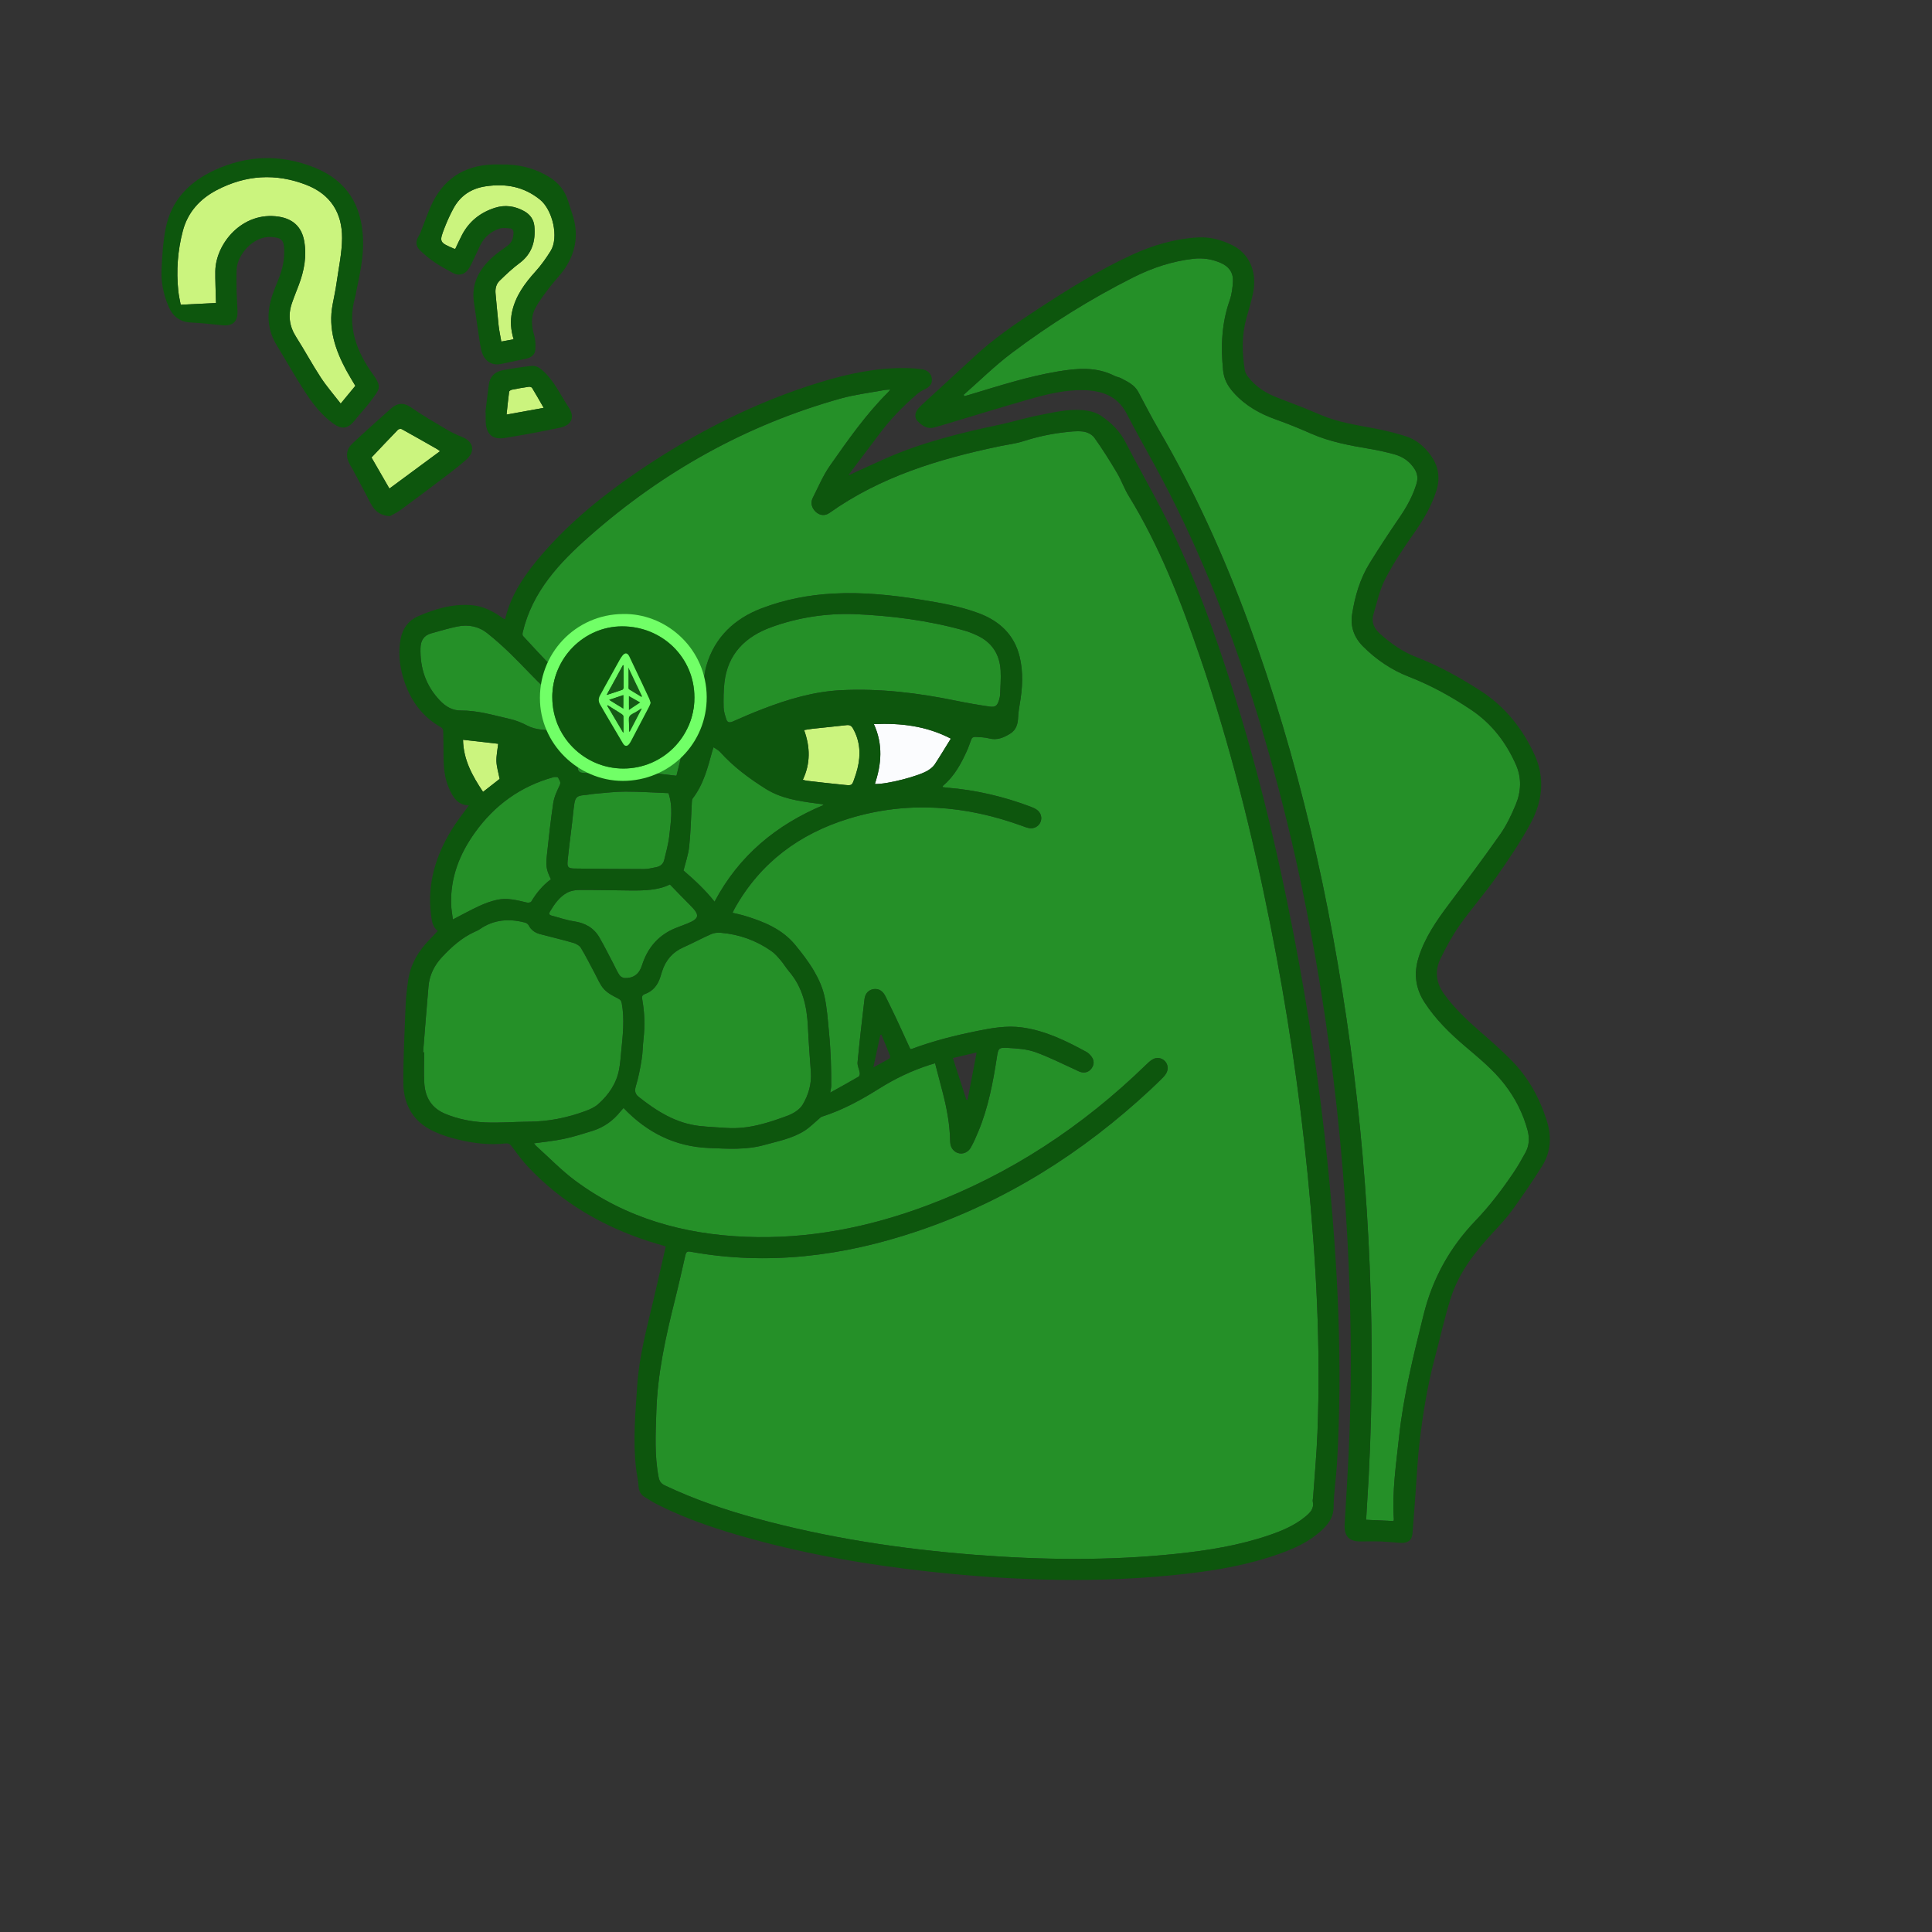 <svg xmlns="http://www.w3.org/2000/svg" id="katman_1" viewBox="0 0 1080 1080"><rect x="0" y="0" width="1080" height="1080" fill="#333333" stroke="none"/><defs><style>.cls-1{fill:#cbf47e}.cls-1,.cls-2,.cls-3,.cls-4,.cls-5,.cls-6{stroke-width:0}.cls-2{fill:#155b15}.cls-3{fill:#71ff67}.cls-4{fill:#fbfcfe}.cls-5{fill:#0d560d}.cls-6{fill:#259028}</style></defs><path d="m297.45,216.86c2.2,3.6,4.27,7.29,6.48,11.13-6.82,1.23-13.5,2.45-20.76,3.76.47-4.35.87-8.59,1.44-12.8.06-.46,1.03-1.01,1.66-1.13,3.09-.63,6.21-1.17,9.33-1.61.59-.09,1.58.2,1.85.65Z" class="cls-1"/><path d="m301.79,111.54c7.16,5.73,10.74,21.19,6.02,28.76-2.49,3.99-5.24,7.9-8.39,11.38-6.05,6.71-11.29,13.76-13.21,22.83-1.06,5.02-.66,9.92.9,15.14-2.44.46-4.53.85-6.87,1.29-.54-3.16-1.19-6.08-1.52-9.04-.65-5.87-1.09-11.77-1.69-17.65-.29-2.83.29-5.45,2.3-7.38,3.52-3.39,7.06-6.81,10.98-9.7,7.13-5.25,9.14-12.38,8.41-20.67-.34-3.85-2.47-6.69-5.81-8.52-5.13-2.82-10.57-3.61-16.18-1.83-8.12,2.58-14.43,7.5-18.43,15.12-1.35,2.57-2.54,5.23-3.77,7.8-.3,0-.48.05-.61,0-8.44-3.61-8.55-3.73-5.25-12.16,1.39-3.55,2.99-7.06,4.81-10.41,3.88-7.14,9.93-11.15,18.02-12.35,11.15-1.65,21.17.09,30.29,7.39Z" class="cls-1"/><path d="m244.31,251.03c.55.32,1.05.74,1.67,1.19-9.54,7.04-18.94,13.99-28.3,20.89-3.28-5.69-6.63-11.51-10.01-17.37,4.92-5.19,9.81-10.39,14.79-15.52.4-.42,1.57-.63,2.07-.35,6.62,3.65,13.2,7.41,19.78,11.16Z" class="cls-1"/><path d="m193.58,207.03c1.58,2.93,3.35,5.74,5.06,8.65-2.57,3.12-5.16,6.25-8.19,9.93-3.83-4.96-7.82-9.53-11.12-14.56-4.83-7.38-9.02-15.19-13.76-22.63-3.77-5.91-4.68-12.04-2.49-18.62,1.16-3.47,2.56-6.86,3.86-10.28,3.08-8.08,4.67-16.37,3.07-24.99-1.45-7.84-6.44-12.19-14.11-13.4-20.45-3.2-35.36,15.11-35.54,30.52-.05,5.08.19,10.16.3,15.24.02.82.07,1.63.1,2.49-6.69.33-12.99.64-19.75.98-.41-2.31-1.07-5.03-1.35-7.79-1.17-11.3-.35-22.48,2.54-33.47,2.77-10.51,9.58-17.91,18.92-22.81,16.21-8.5,33.04-9.62,50.22-2.9,13.51,5.29,19.96,15.69,19.88,29.7-.06,8.33-1.9,16.66-3.07,24.98-.58,4.12-1.47,8.2-2.24,12.29-2.51,13.29,1.5,25.21,7.67,36.67Z" class="cls-1"/><path d="m853.96,631.95c1.13,4.29.89,8.48-1.24,12.38-2.07,3.8-4.22,7.58-6.64,11.17-6.4,9.46-13.26,18.54-21.22,26.82-14.31,14.89-24,32.29-29.03,52.52-5.62,22.58-11.24,45.14-13.73,68.29-1.64,15.3-3.98,30.61-2.92,46.11.02.23-.08.47-.19,1.04-5.11-.24-10.07-.47-15.3-.71.12-2.24.22-4.3.36-6.35,3.04-45.21,3.49-90.45,1.61-135.71-1.71-41.26-5.27-82.35-10.85-123.26-11.03-80.83-28.82-160.03-57.09-236.69-13.72-37.21-30.01-73.24-50.06-107.52-4.03-6.88-7.62-14.02-11.4-21.04-2.09-3.88-5.9-5.58-9.5-7.52-1.16-.62-2.56-.77-3.74-1.37-10.19-5.19-20.85-4.26-31.57-2.47-16.99,2.82-33.32,8.18-49.76,13.09-.84.25-1.68.48-2.52.72-.16-.24-.33-.49-.49-.74,8.94-7.84,17.43-16.27,26.9-23.39,21.41-16.11,44.1-30.3,68.07-42.34,10.57-5.31,21.68-8.98,33.51-10.34,5.29-.6,10.28.21,15.13,2.28,4.55,1.94,7.15,5.34,6.93,10.26-.17,3.62-.64,7.38-1.83,10.77-4.49,12.73-5.01,25.69-3.68,38.98.52,5.18,2.59,8.87,5.97,12.63,6.53,7.26,14.55,11.73,23.58,14.94,6.58,2.34,13.07,4.99,19.47,7.82,10.64,4.7,21.93,6.74,33.28,8.65,4.59.77,9.16,1.81,13.64,3.06,4.72,1.31,8.54,4.04,11.2,8.29,1.62,2.6,1.84,5.28.97,8.15-2.03,6.68-5.33,12.69-9.26,18.46-5.82,8.53-11.53,17.14-16.94,25.93-5.36,8.7-8.19,18.39-9.76,28.43-1.1,7.01,1.1,13.04,6.05,18.02,7.38,7.41,15.95,13.21,25.68,16.99,12.43,4.84,24.01,11.24,35.01,18.65,11.34,7.64,19.4,18.18,24.87,30.64,3.22,7.32,2.85,14.95-.16,22.18-2.38,5.73-5.09,11.49-8.64,16.55-9.32,13.3-19.08,26.3-28.83,39.29-6.89,9.17-13.35,18.55-16.83,29.62-2.78,8.86-1.79,17.25,3.33,25.12,6.11,9.4,13.99,17.15,22.46,24.36,7.81,6.65,15.79,13.12,22.14,21.27,6.06,7.79,10.48,16.41,13.02,25.97Z" class="cls-6"/><path d="m559.36,374.94c.23,4.4-.12,8.82-.28,13.23-.04,1.07-.31,2.15-.62,3.18-.96,3.14-2.02,4.1-5.28,3.63-6.34-.91-12.66-2.02-18.93-3.31-21.13-4.35-42.42-6.91-64.03-5.85-15.24.75-29.67,5.04-43.79,10.48-5.67,2.18-11.28,4.55-16.82,7.04-1.97.88-3.09.43-3.65-1.38-.66-2.12-1.4-4.33-1.45-6.51-.1-4.57-.07-9.18.43-13.72,1.78-16.21,11.78-25.91,26.31-31.17,14.93-5.41,30.48-7.77,46.42-7.27,20.77.9,41.3,3.52,61.37,9.17,2.48.69,4.89,1.68,7.22,2.77,8.35,3.9,12.62,10.65,13.1,19.71Z" class="cls-6"/><path d="m459.67,449.56c.14.02.26.15.74.45-26.56,11.09-47.4,28.42-60.97,54.04-5.18-6.56-11.14-12.07-17.34-17.42,1.02-4.17,2.67-8.77,3.17-13.49.86-8.18,1-16.44,1.47-24.66.04-.72.06-1.6.46-2.11,6.07-7.89,8.45-17.28,11-26.61.13-.47.31-.93.68-2.04,1.42,1,2.73,1.61,3.62,2.6,7.43,8.26,16.24,14.81,25.59,20.67,8.51,5.33,18.17,6.78,27.87,8.07,1.24.17,2.48.32,3.71.5Z" class="cls-6"/><path d="m453.28,599.19c.5,6.66-1.33,12.9-4.62,18.37-1.68,2.78-5.27,4.97-8.47,6.15-10.95,4.06-22.09,7.65-34.08,6.82-4.99-.35-9.99-.54-14.96-1.09-13.28-1.47-24.07-8.29-34.22-16.36-1.9-1.51-2.29-3.35-1.48-5.97,1.48-4.82,2.42-9.84,3.23-14.83.63-3.85.62-7.8,1.06-11.69.83-7.35.58-14.65-.72-21.91-.28-1.56-.1-2.44,1.53-3.02,4.49-1.62,7.14-5,8.56-9.46.35-1.11.68-2.23,1.04-3.34,2.02-6.19,5.87-10.66,11.92-13.33,5.24-2.31,10.27-5.07,15.5-7.37,1.59-.7,3.59-.89,5.35-.74,10.35.87,19.84,4.31,28.33,10.26,2.01,1.41,3.66,3.39,5.27,5.28,1.62,1.89,2.88,4.1,4.5,5.99,7.7,8.95,10.08,19.65,10.62,31.06.4,8.4,1.01,16.79,1.64,25.18Z" class="cls-6"/><path d="m347.57,560.83c1.65,8.91.59,17.78-.27,26.65-.33,3.48-.58,6.99-1.23,10.41-1.5,7.85-5.83,14.15-11.68,19.34-1.93,1.71-4.49,2.88-6.95,3.79-10.31,3.82-20.96,5.98-32.01,6.02-8.16.04-16.34.78-24.46.38-7.47-.36-14.82-1.83-21.89-4.71-7.88-3.22-11.38-9.22-11.89-17.19-.36-5.73-.07-11.49-.07-17.24-.2-.02-.4-.03-.6-.05.99-12.28,1.93-24.57,3.01-36.85.56-6.37,3.29-11.83,7.66-16.47,5.28-5.62,10.95-10.73,18.07-13.98.98-.45,2-.87,2.89-1.48,7.83-5.44,16.36-6.09,25.31-3.73.77.2,1.69.79,2.03,1.46,1.36,2.65,3.5,4.22,6.27,4.96,6.19,1.64,12.43,3.1,18.58,4.88,1.63.47,3.56,1.49,4.39,2.85,2.84,4.67,5.24,9.62,7.86,14.44,1.58,2.91,2.82,6.16,4.99,8.56,2.02,2.24,4.95,3.78,7.72,5.17,1.38.7,2,1.31,2.27,2.79Z" class="cls-6"/><path d="m386.01,506.23c5.34,5.34,5,7.32-1.92,10.09-1.93.77-3.88,1.5-5.83,2.25-9.95,3.83-16.22,11.05-19.4,21.1-1.5,4.78-4.69,7.22-9.66,7.08-1-.03-2.3-.79-2.88-1.61-1.22-1.76-2.05-3.78-3.06-5.69-2.71-5.14-5.28-10.37-8.19-15.41-3.13-5.41-8.03-8.09-14.23-9.02-4.25-.63-8.37-2.11-12.55-3.2-1.37-.35-1.5-1.17-.87-2.24,2.5-4.19,5.29-8.23,9.65-10.58,2.02-1.08,4.61-1.51,6.94-1.52,9.58-.04,19.16.24,28.74.3,7.68.05,15.35-.16,21.74-3.36,4.02,4.13,7.72,8.02,11.52,11.81Z" class="cls-6"/><path d="m311.98,434.65c.47,1.35,1.86,2.37.91,4.32-1.54,3.17-3.1,6.52-3.62,9.95-1.48,9.79-2.52,19.65-3.59,29.5-.64,5.87-.15,8.08,2.29,13.09-4.62,3.44-8.13,7.7-11.03,12.54-.29.49-1.7.65-2.48.47-5.44-1.29-10.92-2.75-16.51-1.53-3.38.74-6.72,1.95-9.87,3.39-4.9,2.25-9.63,4.88-14.92,7.6-.35-2.89-.86-5.54-.96-8.21-.55-15.04,4.64-28.28,13.23-40.29,11.04-15.43,25.62-25.98,44.01-31.05.8-.22,2.42-.12,2.54.22Z" class="cls-6"/><path d="m373.68,443.37c2.7,7.89,1.34,15.88.47,23.79-.5,4.59-1.79,9.11-2.87,13.62-.56,2.33-2.31,3.61-4.63,4.03-2.21.41-4.44,1.01-6.66,1.01-12.99-.01-25.99-.12-38.98-.31-3.34-.05-4.05-.78-3.72-4.15.71-7.22,1.68-14.4,2.54-21.6.41-3.47.69-6.97,1.21-10.42.57-3.71,1.7-4.56,5.46-4.86,1.98-.15,3.95-.59,5.93-.76,5.71-.47,11.43-1.2,17.14-1.21,7.98-.01,15.97.55,24.11.86Z" class="cls-6"/><path d="m383.54,403.51c.76.52,1.44,2.07,1.24,2.93-2.08,9-4.34,17.95-6.56,26.92-.04.14-.21.24-.24.27-13.52-1.41-26.69-3.69-40.08-2.7-2.82.21-5.59.92-8.4,1.24-1.3.15-2.65-.06-3.98-.18-1.52-.13-2.4-.93-2.54-2.54-.85-9.55.44-18.61,6.05-26.7,1.71-2.48,4.08-3.91,6.84-5.15,12.95-5.82,25.77-3.25,38.48.53,3.31.98,6.24,3.39,9.19,5.38Z" class="cls-6"/><path d="m305.47,385.64c3.67,3.45,5.77,7.14,5.56,12.2-.14,3.46-.03,6.94-.03,10.69-5.75-.54-11.22-.25-16.33-2.94-2.98-1.58-6.23-2.89-9.51-3.64-9.07-2.05-18.03-4.83-27.49-4.76-4.75.03-8.48-2.15-11.79-5.63-7.81-8.22-11.08-17.97-10.83-29.15.1-4.27,1.81-7.22,6.02-8.38,4.89-1.35,9.76-2.84,14.72-3.84,5.98-1.2,11.74-.1,16.56,3.73,4.61,3.66,9.02,7.62,13.23,11.73,6.73,6.57,13.04,13.56,19.89,19.99Z" class="cls-6"/><path d="m731.01,656.73c4.75,47.91,7.34,95.92,5.46,144.07-.47,12.07-1.6,24.12-2.43,36.18-.05.83-.34,1.7-.18,2.48.85,3.97-1.59,6.24-4.21,8.4-5.95,4.9-12.94,7.85-20.14,10.31-16.9,5.79-34.42,8.59-52.1,10.44-37.44,3.93-74.9,3.46-112.37.54-41.39-3.22-82.29-9.42-122.38-20.37-17.48-4.77-34.56-10.62-50.97-18.39-2.15-1.02-3.07-2.34-3.51-4.58-2.39-12.24-1.67-24.55-1.28-36.89.67-21.24,5.26-41.78,10.38-62.26,2.09-8.32,3.96-16.69,5.87-25.06.36-1.56.91-2.23,2.69-1.91,43.25,7.88,85.36,2.53,126.62-11.33,49.47-16.62,92.61-43.81,130.67-79.29,2.32-2.16,4.6-4.36,6.84-6.6.75-.75,1.46-1.61,1.98-2.54,1.29-2.31.94-4.95-.74-6.73-1.76-1.85-4.55-2.36-6.89-.99-1.34.79-2.52,1.9-3.65,3-35.47,34.49-75.95,61.25-122.37,78.66-32.72,12.27-66.49,18.96-101.57,17.52-34.66-1.43-66.99-10.44-95.17-31.38-7.79-5.79-14.59-12.89-21.84-19.4-.42-.37-.73-.87-1.24-1.48,5.81-.83,11.37-1.35,16.78-2.5,5.37-1.14,10.63-2.81,15.87-4.44,6.38-1.98,11.63-5.7,15.79-10.95.46-.58.97-1.13,1.48-1.69.1-.11.29-.15.23-.12,13.06,13.66,28.67,21.54,47.66,22.31,10.34.41,20.74,1.15,30.84-1.65,7.75-2.16,15.84-3.64,22.75-8.09,2.9-1.87,5.36-4.42,8.03-6.65.49-.41.98-.96,1.56-1.14,11.46-3.63,21.91-9.33,32.01-15.69,8.88-5.58,18.24-10.03,28.21-13.25.93-.3,1.88-.55,3.03-.89,1.49,5.7,2.97,11.22,4.38,16.75,2.24,8.74,3.86,17.58,4.05,26.64.04,2.41.72,4.62,2.89,6.06,2.85,1.9,6.68,1.04,8.61-2.3,1.69-2.94,3.03-6.11,4.34-9.26,5.43-13.12,8.06-26.94,10.22-40.89.86-5.56.92-5.88,6.57-5.57,5.03.28,10.28.65,14.95,2.32,7.74,2.74,15.1,6.56,22.61,9.93.99.44,1.94,1.03,2.97,1.27,2.42.59,4.5-.15,5.94-2.18,1.43-2.05,1.46-4.29.03-6.32-.8-1.12-1.87-2.22-3.07-2.86-11.38-6.17-22.95-11.89-36.01-13.63-8.41-1.13-16.62.3-24.8,1.96-12.43,2.52-24.71,5.57-36.61,10.03-.22.08-.48.07-.87.13-.24-.49-.5-.99-.73-1.49-2.54-5.53-5.04-11.07-7.63-16.57-1.76-3.77-3.68-7.47-5.47-11.23-1.48-3.12-3.73-4.62-6.62-4.26-2.72.34-4.81,2.29-5.21,5.6-1.41,11.75-2.74,23.51-3.87,35.29-.18,1.92.92,3.94,1.24,5.95.1.67-.16,1.82-.63,2.1-5.1,2.97-10.27,5.8-15.92,8.96.26-1.7.57-2.8.57-3.9-.01-4.74,0-9.48-.2-14.21-.23-5.32-.54-10.65-1.07-15.96-.66-6.7-1.07-13.49-2.55-20.02-1.1-4.85-3.27-9.63-5.8-13.95-3.03-5.15-6.72-9.96-10.53-14.58-7.26-8.8-17.38-12.92-27.92-16.16-2.22-.69-4.52-1.14-7.08-1.77.45-.91.8-1.72,1.23-2.49,14.32-25.55,36.18-41.71,63.8-50.18,32.79-10.05,65.2-7.47,97.14,4.21,1.17.43,2.35.88,3.57,1.11,2.73.5,5.34-.91,6.37-3.31,1.05-2.44.31-5.25-1.97-6.89-1-.71-2.17-1.25-3.33-1.69-15.13-5.72-30.73-9.39-46.87-10.71-.83-.06-1.65-.19-2.55-.3.11-.35.12-.65.27-.78,6.51-5.47,10.35-12.75,13.71-20.33.89-2.01,1.45-4.17,2.38-6.15.23-.5,1.33-.87,2.01-.83,2.57.16,5.21.22,7.68.86,4.47,1.16,8.13-.44,11.74-2.66,3.37-2.08,4.27-5.29,4.45-8.98.12-2.47.46-4.94.88-7.38,1.57-8.95,2.12-17.94-.06-26.81-3.01-12.17-11.18-19.76-22.66-24.09-10.6-3.99-21.69-5.88-32.8-7.68-16.08-2.6-32.22-4.24-48.55-3.38-13.84.72-27.34,3.35-40.25,8.28-15.11,5.77-26.13,16.13-30.76,31.92-1.74,5.98-1.58,12.51-2.23,18.79-.14,1.39-.02,2.81-.02,4.93-10.08-9.11-21.92-11.87-34.45-12.37-12.48-.5-24.63,1.01-36.07,7.46-1.46-8.08-7.61-12.26-12.77-17.32-5.88-5.77-11.39-11.91-17-17.95-.36-.39-.36-1.32-.22-1.93,5.32-22.93,20.64-39.13,37.43-53.92,40.93-36.07,87.54-62.11,140.18-76.89,8.07-2.26,16.49-3.25,24.76-4.8.85-.16,1.74-.14,3.17-.24-.67.81-.94,1.19-1.26,1.51-12.42,12.36-22.4,26.67-32.4,40.91-3.95,5.61-6.66,12.1-9.77,18.27-1.37,2.73-.42,5.83,1.98,7.89,2.13,1.82,4.92,2.15,7.41.38,28.5-20.23,61.03-30.13,94.69-37.2,4.65-.97,9.43-1.52,13.92-2.96,7.2-2.31,14.5-3.93,21.97-4.83,3.69-.45,7.49-.93,11.14-.52,2.26.25,5.06,1.63,6.34,3.42,4.54,6.34,8.7,12.99,12.68,19.7,2.46,4.14,4.04,8.8,6.56,12.9,17.26,28.09,29.05,58.59,39.7,89.58,16.91,49.18,29.39,99.54,39.54,150.51,9.19,46.13,16.15,92.6,20.8,139.41Z" class="cls-6"/><path d="m531.52,412.89c-3.06,4.93-5.95,9.76-9.04,14.46-.84,1.27-2.19,2.3-3.48,3.16-4.87,3.27-23.62,8.1-29.94,7.72,3.71-11.07,4.63-22.13-.56-33.45,15.05-.66,29.27.99,43.02,8.11Z" class="cls-4"/><path d="m277.51,425.61c.12,3.09,1.08,6.14,1.79,9.81-2.7,2.11-6.07,4.74-9.28,7.25-5.93-8.92-10.97-17.86-11.19-29.13,6.78.77,13.27,1.51,19.67,2.24-.39,3.48-1.1,6.67-.99,9.83Z" class="cls-1"/><path d="m476.84,407.25c3.98,7.09,4.42,14.55,2.52,22.27-.47,1.93-1.1,3.83-1.76,5.72-1.31,3.79-1.35,3.92-5.24,3.55-7.13-.68-14.24-1.53-21.35-2.34-.63-.07-1.25-.31-2.22-.55,4.32-9.15,4.16-18.33.7-27.79,1.73-.27,3.18-.56,4.65-.72,6.37-.69,12.75-1.31,19.12-2.04,1.72-.19,2.71.35,3.58,1.9Z" class="cls-1"/><path d="m864.65,626.43c2.88,9.02,2.28,17.72-2.78,25.72-5.26,8.3-10.8,16.44-16.57,24.39-3.26,4.5-7.12,8.59-10.91,12.67-10.08,10.84-19.05,22.47-23.53,36.76-3.41,10.9-5.84,22.1-8.8,33.14-4.05,15.17-6.54,30.63-8.42,46.18-1.19,9.91-1.62,19.91-2.38,29.88-.56,7.37-1.06,14.75-1.68,22.12-.32,3.77-2.59,5.43-6.82,5.19-1.92-.11-3.83-.3-5.74-.45-1.91-.14-3.82-.27-5.29-.37-3.95,0-7.45-.07-10.94.01-6.57.16-9.48-2.91-9.12-9.49.96-17.06,2.1-34.12,2.72-51.19,1.31-36.34.74-72.67-1.21-108.98-2.56-47.57-7.64-94.86-15.34-141.87-8.78-53.53-20.83-106.29-37.23-158.01-14.52-45.77-32.21-90.23-55.34-132.41-5.22-9.53-10.56-19-15.55-28.65-5.12-9.9-14.1-12.74-24.05-12.97-10.48-.24-20.7,2.33-30.72,5.2-16.1,4.6-32.1,9.56-48.14,14.36-1.43.43-2.9.78-4.33,1.22-4.04,1.24-6.95-.86-9.53-3.45-1.8-1.8-1.66-4.67.2-6.85,1.39-1.64,3.04-3.08,4.63-4.55,8.83-8.12,17.72-16.19,26.5-24.36,10.91-10.16,23.11-18.57,35.55-26.69,17.03-11.13,34.27-21.93,52.79-30.47,11.65-5.38,23.83-9,36.75-9.78,6.95-.42,13.42,1.31,19.53,4.36,9.41,4.7,13.86,14.67,11.64,26.32-.94,4.89-2.48,9.67-3.81,14.49-2.67,9.68-2.46,19.45-.83,29.24.21,1.23.97,2.48,1.76,3.5,4.35,5.65,10.1,9.28,16.74,11.77,8.02,3.03,16.02,6.16,23.9,9.53,9.54,4.08,19.66,5.6,29.74,7.5,6.11,1.15,12.21,2.64,18.13,4.56,5.59,1.81,9.98,5.58,13.47,10.35,4.45,6.09,5.58,12.68,3.32,19.89-2.8,8.94-7.57,16.76-12.93,24.39-5.65,8.03-11.15,16.26-15.64,24.96-3.16,6.12-4.63,13.13-6.63,19.81-1.29,4.28.28,7.83,3.53,10.76,6.11,5.52,12.8,10.24,20.49,13.19,12.69,4.87,24.43,11.47,35.8,18.78,13.74,8.83,23.49,21.13,30.24,35.79,5.99,13.02,4.36,26.15-2.19,38.3-5.6,10.37-12.28,20.22-19.06,29.89-6.5,9.27-14.04,17.8-20.58,27.05-4.11,5.81-7.54,12.18-10.68,18.58-3.38,6.88-2.65,13.62,2,20.02,5.74,7.89,12.73,14.5,20.04,20.86,6.03,5.25,12.08,10.53,17.67,16.23,9.32,9.5,15.59,20.91,19.63,33.58Zm-11.93,17.9c2.13-3.9,2.37-8.09,1.24-12.38-2.54-9.56-6.96-18.18-13.02-25.97-6.35-8.15-14.33-14.62-22.14-21.27-8.47-7.21-16.35-14.96-22.46-24.36-5.12-7.87-6.11-16.26-3.33-25.12,3.48-11.07,9.94-20.45,16.83-29.62,9.75-12.99,19.51-25.99,28.83-39.29,3.55-5.06,6.26-10.82,8.64-16.55,3.01-7.23,3.38-14.86.16-22.18-5.47-12.46-13.53-23-24.87-30.64-11-7.41-22.58-13.81-35.01-18.65-9.73-3.78-18.3-9.58-25.68-16.99-4.95-4.98-7.15-11.01-6.05-18.02,1.57-10.04,4.4-19.73,9.76-28.43,5.41-8.79,11.12-17.4,16.94-25.93,3.93-5.77,7.23-11.78,9.26-18.46.87-2.87.65-5.55-.97-8.15-2.66-4.25-6.48-6.98-11.2-8.29-4.48-1.25-9.05-2.29-13.64-3.06-11.35-1.91-22.64-3.95-33.28-8.65-6.4-2.83-12.89-5.48-19.47-7.82-9.03-3.21-17.05-7.68-23.58-14.94-3.38-3.76-5.45-7.45-5.97-12.63-1.33-13.29-.81-26.25,3.68-38.98,1.19-3.39,1.66-7.15,1.83-10.77.22-4.92-2.38-8.32-6.93-10.26-4.85-2.07-9.84-2.88-15.13-2.28-11.83,1.36-22.94,5.03-33.51,10.34-23.97,12.04-46.66,26.23-68.07,42.34-9.47,7.12-17.96,15.55-26.9,23.39.16.25.33.5.49.74.84-.24,1.68-.47,2.52-.72,16.44-4.91,32.77-10.27,49.76-13.09,10.72-1.79,21.38-2.72,31.57,2.47,1.18.6,2.58.75,3.74,1.37,3.6,1.94,7.41,3.64,9.5,7.52,3.78,7.02,7.37,14.16,11.4,21.04,20.05,34.28,36.34,70.31,50.06,107.52,28.27,76.66,46.06,155.86,57.09,236.69,5.58,40.91,9.14,82,10.85,123.26,1.88,45.26,1.43,90.5-1.61,135.71-.14,2.05-.24,4.11-.36,6.35,5.23.24,10.19.47,15.3.71.11-.57.21-.81.19-1.04-1.06-15.5,1.28-30.81,2.92-46.11,2.49-23.15,8.11-45.71,13.73-68.29,5.03-20.23,14.72-37.63,29.03-52.52,7.96-8.28,14.82-17.36,21.22-26.82,2.42-3.59,4.57-7.37,6.64-11.17Z" class="cls-5"/><path d="m742.07,649.72c5.73,55.97,8.62,112.03,5.33,168.28-.48,8.15-1.81,16.27-1.9,24.41-.07,6.43-3.58,10.36-7.82,14.06-6.64,5.79-14.57,9.3-22.78,12.22-16.67,5.92-33.97,9.01-51.47,11.02-48.12,5.54-96.2,4.02-144.23-1.21-33.51-3.65-66.67-9.34-99.21-18.27-17.7-4.87-35.12-10.55-51.61-18.75-2.82-1.41-5.54-3.05-8.2-4.76-2.16-1.38-3.1-3.42-3.25-6.11-.18-3.31-1.01-6.57-1.39-9.88-1.78-15.42-.34-30.79.66-46.18,1.06-16.25,5.32-31.85,9.02-47.58,2.34-9.96,4.59-19.95,6.95-30.22-2.92-.87-5.88-1.71-8.81-2.64-26.19-8.38-49.34-21.75-68.26-41.93-3.23-3.45-6.07-7.3-8.85-11.13-1.02-1.4-1.91-2.04-3.63-1.85-8.89,1.01-17.7-.06-26.3-2.11-5.7-1.36-11.49-3.22-16.57-6.07-9.76-5.48-14.22-14.77-14.27-25.63-.07-14.57.7-29.14,1.27-43.71.17-4.49.74-8.97,1.37-13.42,1.29-9.2,5.78-16.76,12.24-23.26,1.46-1.46,2.84-3.01,4.37-4.65-2.92-2.06-3.32-5.42-3.75-8.71-2.3-17.52,2.57-33.35,11.66-48.08,2.83-4.58,6.22-8.81,9.46-13.34-6.35-.1-9-4.72-11.17-9.69-2.49-5.68-2.96-11.76-3-17.88-.03-4.66-.04-9.33-.17-13.99-.02-.67-.47-1.65-1.02-1.95-11.27-6.31-17.98-16.14-21.49-28.26-1.95-6.78-2.6-13.76-1.4-20.8,1.05-6.08,4.28-10.74,9.96-13.2,9.47-4.11,19.27-7.01,29.8-6.16,6.54.53,12.11,3.45,17.33,7.18.33.24.69.44,1,.63.21-.11.44-.16.47-.25,3.44-14.21,11.67-25.7,21.02-36.46,15.81-18.2,34.43-33.17,54.32-46.6,31.26-21.1,64.57-38.08,100.74-49.12,15.68-4.79,31.63-8.19,48.16-7.92,2.82.04,5.66.25,8.46.61,3.39.44,5.47,2.46,5.81,5.29.34,2.86-1.23,4.84-4.6,6.28-1.41.6-2.72,1.58-3.91,2.6-7.67,6.58-14.67,13.81-20.74,21.94-5.13,6.88-10.35,13.69-15.52,20.55-.57.75-1.07,1.57-1.85,2.72,7.14-3.26,13.75-6.35,20.42-9.31,20.55-9.09,42.21-14.43,64.09-19.05,7.25-1.53,14.35-3.77,21.61-5.18,8.06-1.55,16.09-3.59,24.47-2.95,3.93.31,7.61,1.13,10.84,3.35,5.6,3.86,10.29,8.46,13.49,14.71,6.45,12.57,13.48,24.84,20,37.38,14.76,28.4,25.99,58.27,35.97,88.61,16.12,48.99,28.32,98.99,38.08,149.59,8.11,42.01,14.45,84.28,18.8,126.83Zm-5.6,151.08c1.88-48.15-.71-96.16-5.46-144.07-4.65-46.81-11.61-93.28-20.8-139.41-10.15-50.97-22.63-101.33-39.54-150.51-10.65-30.99-22.44-61.49-39.7-89.58-2.52-4.1-4.1-8.76-6.56-12.9-3.98-6.71-8.14-13.36-12.68-19.7-1.28-1.79-4.08-3.17-6.34-3.42-3.65-.41-7.45.07-11.14.52-7.47.9-14.77,2.52-21.97,4.83-4.49,1.44-9.27,1.99-13.92,2.96-33.66,7.07-66.19,16.97-94.69,37.2-2.49,1.77-5.28,1.44-7.41-.38-2.4-2.06-3.35-5.16-1.98-7.89,3.11-6.17,5.82-12.66,9.77-18.27,10-14.24,19.98-28.55,32.4-40.91.32-.32.59-.7,1.26-1.51-1.43.1-2.32.08-3.17.24-8.27,1.55-16.69,2.54-24.76,4.8-52.64,14.78-99.25,40.82-140.18,76.89-16.79,14.79-32.11,30.99-37.43,53.92-.14.61-.14,1.54.22,1.93,5.61,6.04,11.12,12.18,17,17.95,5.16,5.06,11.31,9.24,12.77,17.32,11.44-6.45,23.59-7.96,36.07-7.46,12.53.5,24.37,3.26,34.45,12.37,0-2.12-.12-3.54.02-4.93.65-6.28.49-12.81,2.23-18.79,4.63-15.79,15.65-26.15,30.76-31.92,12.91-4.93,26.41-7.56,40.25-8.28,16.33-.86,32.47.78,48.55,3.38,11.11,1.8,22.2,3.69,32.8,7.68,11.48,4.33,19.65,11.92,22.66,24.09,2.18,8.87,1.63,17.86.06,26.81-.42,2.44-.76,4.91-.88,7.38-.18,3.69-1.08,6.9-4.45,8.98-3.61,2.22-7.27,3.82-11.74,2.66-2.47-.64-5.11-.7-7.68-.86-.68-.04-1.78.33-2.01.83-.93,1.98-1.49,4.14-2.38,6.15-3.36,7.58-7.2,14.86-13.71,20.33-.15.13-.16.43-.27.78.9.11,1.72.24,2.55.3,16.14,1.32,31.74,4.99,46.87,10.71,1.16.44,2.33.98,3.33,1.69,2.28,1.64,3.02,4.45,1.97,6.89-1.03,2.4-3.64,3.81-6.37,3.31-1.22-.23-2.4-.68-3.57-1.11-31.94-11.68-64.35-14.26-97.14-4.21-27.62,8.47-49.48,24.63-63.8,50.18-.43.77-.78,1.58-1.23,2.49,2.56.63,4.86,1.08,7.08,1.77,10.54,3.24,20.66,7.36,27.92,16.16,3.81,4.62,7.5,9.43,10.53,14.58,2.53,4.32,4.7,9.1,5.8,13.95,1.48,6.53,1.89,13.32,2.55,20.02.53,5.31.84,10.64,1.07,15.96.2,4.73.19,9.47.2,14.21,0,1.1-.31,2.2-.57,3.9,5.65-3.16,10.82-5.99,15.92-8.96.47-.28.73-1.43.63-2.1-.32-2.01-1.42-4.03-1.24-5.95,1.13-11.78,2.46-23.54,3.87-35.29.4-3.31,2.49-5.26,5.21-5.6,2.89-.36,5.14,1.14,6.62,4.26,1.79,3.76,3.71,7.46,5.47,11.23,2.59,5.5,5.09,11.04,7.63,16.57.23.5.49,1,.73,1.49.39-.06.65-.05.87-.13,11.9-4.46,24.18-7.51,36.61-10.03,8.18-1.66,16.39-3.09,24.8-1.96,13.06,1.74,24.63,7.46,36.01,13.63,1.2.64,2.27,1.74,3.07,2.86,1.43,2.03,1.4,4.27-.03,6.32-1.44,2.03-3.52,2.77-5.94,2.18-1.03-.24-1.98-.83-2.97-1.27-7.51-3.37-14.87-7.19-22.61-9.93-4.67-1.67-9.92-2.04-14.95-2.32-5.65-.31-5.71.01-6.57,5.57-2.16,13.95-4.79,27.77-10.22,40.89-1.31,3.15-2.65,6.32-4.34,9.26-1.93,3.34-5.76,4.2-8.61,2.3-2.17-1.44-2.85-3.65-2.89-6.06-.19-9.06-1.81-17.9-4.05-26.64-1.41-5.53-2.89-11.05-4.38-16.75-1.15.34-2.1.59-3.03.89-9.97,3.22-19.33,7.67-28.21,13.25-10.1,6.36-20.55,12.06-32.01,15.69-.58.18-1.07.73-1.56,1.14-2.67,2.23-5.13,4.78-8.03,6.65-6.91,4.45-15,5.93-22.75,8.09-10.1,2.8-20.5,2.06-30.84,1.65-18.99-.77-34.6-8.65-47.66-22.31.06-.03-.13.01-.23.12-.51.56-1.02,1.11-1.48,1.69-4.16,5.25-9.41,8.97-15.79,10.95-5.24,1.63-10.5,3.3-15.87,4.44-5.41,1.15-10.97,1.67-16.78,2.5.51.61.82,1.11,1.24,1.48,7.25,6.51,14.05,13.61,21.84,19.4,28.18,20.94,60.51,29.95,95.17,31.38,35.08,1.44,68.85-5.25,101.57-17.52,46.42-17.41,86.9-44.17,122.37-78.66,1.13-1.1,2.31-2.21,3.65-3,2.34-1.37,5.13-.86,6.89.99,1.68,1.78,2.03,4.42.74,6.73-.52.93-1.23,1.79-1.98,2.54-2.24,2.24-4.52,4.44-6.84,6.6-38.06,35.48-81.2,62.67-130.67,79.29-41.26,13.86-83.37,19.21-126.62,11.33-1.78-.32-2.33.35-2.69,1.91-1.91,8.37-3.78,16.74-5.87,25.06-5.12,20.48-9.71,41.02-10.38,62.26-.39,12.34-1.11,24.65,1.28,36.89.44,2.24,1.36,3.56,3.51,4.58,16.41,7.77,33.49,13.62,50.97,18.39,40.09,10.95,80.99,17.15,122.38,20.37,37.47,2.92,74.93,3.39,112.37-.54,17.68-1.85,35.2-4.65,52.1-10.44,7.2-2.46,14.19-5.41,20.14-10.31,2.62-2.16,5.06-4.43,4.21-8.4-.16-.78.13-1.65.18-2.48.83-12.06,1.96-24.11,2.43-36.18Zm-177.39-412.63c.16-4.41.51-8.83.28-13.23-.48-9.06-4.75-15.81-13.1-19.71-2.33-1.09-4.74-2.08-7.22-2.77-20.07-5.65-40.6-8.27-61.37-9.17-15.94-.5-31.49,1.86-46.42,7.27-14.53,5.26-24.53,14.96-26.31,31.17-.5,4.54-.53,9.15-.43,13.72.05,2.18.79,4.39,1.45,6.51.56,1.81,1.68,2.26,3.65,1.38,5.54-2.49,11.15-4.86,16.82-7.04,14.12-5.44,28.55-9.73,43.79-10.48,21.61-1.06,42.9,1.5,64.03,5.85,6.27,1.29,12.59,2.4,18.93,3.31,3.26.47,4.32-.49,5.28-3.63.31-1.03.58-2.11.62-3.18Zm-18.2,226.71c1.66-8.69,3.31-17.38,5.06-26.56-4.92,1.16-9.09,2.14-13.28,3.13,2.57,7.93,5.04,15.57,7.51,23.21.24.07.47.14.71.22Zm-18.4-187.53c3.09-4.7,5.98-9.53,9.04-14.46-13.75-7.12-27.97-8.77-43.02-8.11,5.19,11.32,4.27,22.38.56,33.45,6.32.38,25.07-4.45,29.94-7.72,1.29-.86,2.64-1.89,3.48-3.16Zm-25.45,164.46c.36-.21.73-1.04.59-1.39-1.58-4.05-3.26-8.06-4.91-12.07-.2.06-.41.12-.61.18-1.28,5.96-2.56,11.92-3.9,18.16,3.08-1.68,5.98-3.23,8.83-4.88Zm-17.67-162.29c1.9-7.72,1.46-15.18-2.52-22.27-.87-1.55-1.86-2.09-3.58-1.9-6.37.73-12.75,1.35-19.12,2.04-1.47.16-2.92.45-4.65.72,3.46,9.46,3.62,18.64-.7,27.79.97.24,1.59.48,2.22.55,7.11.81,14.22,1.66,21.35,2.34,3.89.37,3.93.24,5.24-3.55.66-1.89,1.29-3.79,1.76-5.72Zm-18.95,20.49c-.48-.3-.6-.43-.74-.45-1.23-.18-2.47-.33-3.71-.5-9.7-1.29-19.36-2.74-27.87-8.07-9.35-5.86-18.16-12.41-25.59-20.67-.89-.99-2.2-1.6-3.62-2.6-.37,1.11-.55,1.57-.68,2.04-2.55,9.33-4.93,18.72-11,26.61-.4.51-.42,1.39-.46,2.11-.47,8.22-.61,16.48-1.47,24.66-.5,4.72-2.15,9.32-3.17,13.49,6.2,5.35,12.16,10.86,17.34,17.42,13.57-25.62,34.41-42.95,60.97-54.04Zm-11.75,167.55c3.29-5.47,5.12-11.71,4.62-18.37-.63-8.39-1.24-16.78-1.64-25.18-.54-11.41-2.92-22.11-10.62-31.06-1.62-1.89-2.88-4.1-4.5-5.99-1.61-1.89-3.26-3.87-5.27-5.28-8.49-5.95-17.98-9.39-28.33-10.26-1.76-.15-3.76.04-5.35.74-5.23,2.3-10.26,5.06-15.5,7.37-6.05,2.67-9.9,7.14-11.92,13.33-.36,1.11-.69,2.23-1.04,3.34-1.42,4.46-4.07,7.84-8.56,9.46-1.63.58-1.81,1.46-1.53,3.02,1.3,7.26,1.55,14.56.72,21.91-.44,3.89-.43,7.84-1.06,11.69-.81,4.99-1.75,10.01-3.23,14.83-.81,2.62-.42,4.46,1.48,5.97,10.15,8.07,20.94,14.89,34.22,16.36,4.97.55,9.97.74,14.96,1.09,11.99.83,23.13-2.76,34.08-6.82,3.2-1.18,6.79-3.37,8.47-6.15Zm-64.57-101.24c6.92-2.77,7.26-4.75,1.92-10.09-3.8-3.79-7.5-7.68-11.52-11.81-6.39,3.2-14.06,3.41-21.74,3.36-9.58-.06-19.16-.34-28.74-.3-2.33,0-4.92.44-6.94,1.52-4.36,2.35-7.15,6.39-9.65,10.58-.63,1.07-.5,1.89.87,2.24,4.18,1.09,8.3,2.57,12.55,3.2,6.2.93,11.1,3.61,14.23,9.02,2.91,5.04,5.48,10.27,8.19,15.41,1.01,1.91,1.84,3.93,3.06,5.69.58.82,1.88,1.58,2.88,1.61,4.97.14,8.16-2.3,9.66-7.08,3.18-10.05,9.45-17.27,19.4-21.1,1.95-.75,3.9-1.48,5.83-2.25Zm.69-109.88c.2-.86-.48-2.41-1.24-2.93-2.95-1.99-5.88-4.4-9.19-5.38-12.71-3.78-25.53-6.35-38.48-.53-2.76,1.24-5.13,2.67-6.84,5.15-5.61,8.09-6.9,17.15-6.05,26.7.14,1.61,1.02,2.41,2.54,2.54,1.33.12,2.68.33,3.98.18,2.81-.32,5.58-1.03,8.4-1.24,13.39-.99,26.56,1.29,40.08,2.7.03-.03.2-.13.24-.27,2.22-8.97,4.48-17.92,6.56-26.92Zm-10.63,60.72c.87-7.91,2.23-15.9-.47-23.79-8.14-.31-16.13-.87-24.11-.86-5.71.01-11.43.74-17.14,1.21-1.98.17-3.95.61-5.93.76-3.76.3-4.89,1.15-5.46,4.86-.52,3.45-.8,6.95-1.21,10.42-.86,7.2-1.83,14.38-2.54,21.6-.33,3.37.38,4.1,3.72,4.15,12.99.19,25.99.3,38.98.31,2.22,0,4.45-.6,6.66-1.01,2.32-.42,4.07-1.7,4.63-4.03,1.08-4.51,2.37-9.03,2.87-13.62Zm-26.85,120.32c.86-8.87,1.92-17.74.27-26.65-.27-1.48-.89-2.09-2.27-2.79-2.77-1.39-5.7-2.93-7.72-5.17-2.17-2.4-3.41-5.65-4.99-8.56-2.62-4.82-5.02-9.77-7.86-14.44-.83-1.36-2.76-2.38-4.39-2.85-6.15-1.78-12.39-3.24-18.58-4.88-2.77-.74-4.91-2.31-6.27-4.96-.34-.67-1.26-1.26-2.03-1.46-8.95-2.36-17.48-1.71-25.31,3.73-.89.61-1.91,1.03-2.89,1.48-7.12,3.25-12.79,8.36-18.07,13.98-4.37,4.64-7.1,10.1-7.66,16.47-1.08,12.28-2.02,24.57-3.01,36.85.2.02.4.03.6.05,0,5.75-.29,11.51.07,17.24.51,7.97,4.01,13.97,11.89,17.19,7.07,2.88,14.42,4.35,21.89,4.71,8.12.4,16.3-.34,24.46-.38,11.05-.04,21.7-2.2,32.01-6.02,2.46-.91,5.02-2.08,6.95-3.79,5.85-5.19,10.18-11.49,11.68-19.34.65-3.42.9-6.93,1.23-10.41Zm-34.41-148.51c.95-1.95-.44-2.97-.91-4.32-.12-.34-1.74-.44-2.54-.22-18.39,5.07-32.97,15.62-44.01,31.05-8.59,12.01-13.78,25.25-13.23,40.29.1,2.67.61,5.32.96,8.21,5.29-2.72,10.02-5.35,14.92-7.6,3.15-1.44,6.49-2.65,9.87-3.39,5.59-1.22,11.07.24,16.51,1.53.78.18,2.19.02,2.48-.47,2.9-4.84,6.41-9.1,11.03-12.54-2.44-5.01-2.93-7.22-2.29-13.09,1.07-9.85,2.11-19.71,3.59-29.5.52-3.43,2.08-6.78,3.62-9.95Zm-1.86-41.13c.21-5.06-1.89-8.75-5.56-12.2-6.85-6.43-13.16-13.42-19.89-19.99-4.21-4.11-8.62-8.07-13.23-11.73-4.82-3.83-10.58-4.93-16.56-3.73-4.96,1-9.83,2.49-14.72,3.84-4.21,1.16-5.92,4.11-6.02,8.38-.25,11.18,3.02,20.93,10.83,29.15,3.31,3.48,7.04,5.66,11.79,5.63,9.46-.07,18.42,2.71,27.49,4.76,3.28.75,6.53,2.06,9.51,3.64,5.11,2.69,10.58,2.4,16.33,2.94,0-3.75-.11-7.23.03-10.69Zm-31.73,37.58c-.71-3.67-1.67-6.72-1.79-9.81-.11-3.16.6-6.35.99-9.83-6.4-.73-12.89-1.47-19.67-2.24.22,11.27,5.26,20.21,11.19,29.13,3.21-2.51,6.58-5.14,9.28-7.25Z" class="cls-5"/><path d="m319.91,119.65c3.61,10.58,2.22,20.62-3.78,29.89-2.56,3.94-6.03,7.29-8.87,11.06-2.85,3.77-5.82,7.53-8.02,11.68-2.52,4.74-2.23,9.89-.64,15.08.76,2.53.86,5.39.66,8.06-.22,2.87-2.31,4.49-5.11,5.08-4.71,1-9.43,2-14.15,2.98-5.26,1.08-9.55-1.81-10.93-7.67-.83-3.56-1.27-7.21-1.81-10.84-.8-5.27-1.5-10.55-2.31-15.82-1.6-10.56,2.88-18.65,10.41-25.41,2.54-2.28,5.33-4.28,8.14-6.21,2.83-1.94,3.55-4.74,3.55-7.83,0-.67-.84-1.88-1.39-1.94-2.16-.2-4.54-.58-6.52.07-4.93,1.62-8.63,4.94-10.88,9.71-1.61,3.39-3.15,6.81-4.8,10.17-.62,1.26-1.35,2.52-2.27,3.58-2.05,2.38-5.18,2.89-7.93,1.35-3.42-1.9-6.91-3.71-10.14-5.89-2.88-1.95-5.61-4.2-8.13-6.6-2.8-2.67-2.81-5.18-.76-8.51.73-1.19,1.16-2.56,1.68-3.87,1.55-3.95,2.96-7.97,4.64-11.86,6.65-15.39,18.36-23.43,35.16-23.97,1.41-.04,2.83,0,4.24,0,9.64-.24,18.67,1.91,26.95,6.95,5.28,3.21,8.92,7.68,10.72,13.62.73,2.39,1.49,4.78,2.29,7.14Zm-12.1,20.65c4.72-7.57,1.14-23.03-6.02-28.76-9.12-7.3-19.14-9.04-30.29-7.39-8.09,1.2-14.14,5.21-18.02,12.35-1.82,3.35-3.42,6.86-4.81,10.41-3.3,8.43-3.19,8.55,5.25,12.16.13.05.31,0,.61,0,1.23-2.57,2.42-5.23,3.77-7.8,4-7.62,10.31-12.54,18.43-15.12,5.61-1.78,11.05-.99,16.18,1.83,3.34,1.83,5.47,4.67,5.81,8.52.73,8.29-1.28,15.42-8.41,20.67-3.92,2.89-7.46,6.31-10.98,9.7-2.01,1.93-2.59,4.55-2.3,7.38.6,5.88,1.04,11.78,1.69,17.65.33,2.96.98,5.88,1.52,9.04,2.34-.44,4.43-.83,6.87-1.29-1.56-5.22-1.96-10.12-.9-15.14,1.92-9.07,7.16-16.12,13.21-22.83,3.15-3.48,5.9-7.39,8.39-11.38Z" class="cls-5"/><path d="m317.86,227.67c3.65,5.48,1.73,10.01-4.69,11.37-10.26,2.17-20.57,4.12-30.92,5.77-7.05,1.12-10.5-2.12-10.74-9.25-.05-1.67-.01-3.33-.01-5-.05-.01-.11-.02-.16-.02.63-5.21,1.22-10.42,1.92-15.62.58-4.31,3.27-7.01,7.33-7.86,5.37-1.12,10.83-1.84,16.27-2.5,2.77-.33,4.81.99,6.97,2.99,6.18,5.73,9.51,13.33,14.03,20.12Zm-13.93.32c-2.21-3.84-4.28-7.53-6.48-11.13-.27-.45-1.26-.74-1.85-.65-3.12.44-6.24.98-9.33,1.61-.63.12-1.6.67-1.66,1.13-.57,4.21-.97,8.45-1.44,12.8,7.26-1.31,13.94-2.53,20.76-3.76Z" class="cls-5"/><path d="m258.31,244.28c6.36,2.46,7.57,8.02,2.46,12.55-3.18,2.81-6.5,5.48-9.88,8.04-8.95,6.81-17.94,13.56-27,20.23-2.09,1.53-4.51,2.61-6,3.46-4.69-.37-7.44-2.22-9.4-5.05-1.55-2.24-2.64-4.8-3.93-7.22-2.54-4.76-5.07-9.53-7.62-14.28-.43-.81-.97-1.56-1.4-2.36-2.41-4.54-2.12-8.34,1.59-11.85,6.96-6.56,14.14-12.9,21.28-19.28,3.47-3.11,6.93-3.82,11.22-.85,6.42,4.45,13.21,8.38,19.94,12.37,2.78,1.64,5.73,3.07,8.74,4.24Zm-12.33,7.94c-.62-.45-1.12-.87-1.67-1.19-6.58-3.75-13.16-7.51-19.78-11.16-.5-.28-1.67-.07-2.07.35-4.98,5.13-9.87,10.33-14.79,15.52,3.38,5.86,6.73,11.68,10.01,17.37,9.36-6.9,18.76-13.85,28.3-20.89Z" class="cls-5"/><path d="m208.71,209.6c5.07,6.99,3.1,8.24-.8,13.73-2.84,3.99-6.32,7.51-9.35,11.37-3.82,4.86-7.17,5.7-12.19,2.12-6.66-4.75-11.63-11.21-16.02-18-5.48-8.45-10.43-17.25-15.68-25.85-5.46-8.92-5.65-18.27-2.45-27.9,1.03-3.08,2.27-6.09,3.5-9.1,2.13-5.24,3.32-10.66,3.15-16.32-.17-5.55-1.6-6.72-7.03-7.14-10.34-.8-19.11,10.01-19.54,17.89-.24,4.4-.04,8.83-.04,12.63.19,4.02.39,7.43.51,10.85.21,5.96-2.75,8.56-8.64,7.93-5.8-.63-11.61-1.23-17.43-1.52-6.38-.32-10.26-3.6-12.63-9.3-2.67-6.41-4.08-13.12-3.78-19.98.35-7.88.84-15.85,2.37-23.56,3.1-15.5,13.19-25.8,27.09-32.24,18.35-8.51,37.14-9.11,56.05-1.54,18.15,7.26,26.49,21.17,27.16,40.18.33,9.58-1.68,18.9-3.62,28.2-.28,1.39-.47,2.81-.85,4.17-4.6,16.34.86,30.45,10.22,43.38Zm-10.07,6.08c-1.71-2.91-3.48-5.72-5.06-8.65-6.17-11.46-10.18-23.38-7.67-36.67.77-4.09,1.66-8.17,2.24-12.29,1.17-8.32,3.01-16.65,3.07-24.98.08-14.01-6.37-24.41-19.88-29.7-17.18-6.72-34.01-5.6-50.22,2.9-9.34,4.9-16.15,12.3-18.92,22.81-2.89,10.99-3.71,22.17-2.54,33.47.28,2.76.94,5.48,1.35,7.79,6.76-.34,13.06-.65,19.75-.98-.03-.86-.08-1.67-.1-2.49-.11-5.08-.35-10.16-.3-15.24.18-15.41,15.09-33.72,35.54-30.52,7.67,1.21,12.66,5.56,14.11,13.4,1.6,8.62.01,16.91-3.07,24.99-1.3,3.42-2.7,6.81-3.86,10.28-2.19,6.58-1.28,12.71,2.49,18.62,4.74,7.44,8.93,15.25,13.76,22.63,3.3,5.03,7.29,9.6,11.12,14.56,3.03-3.68,5.62-6.81,8.19-9.93Z" class="cls-5"/><path d="m394.98,387.16c1.49,26.13-18.36,48-44.48,49.31-25.26,1.26-47.36-18.73-48.62-43.9-1.35-27.07,19.89-49.17,46.33-49.33,22.99-.55,45.27,17.66,46.77,43.92Zm-6.79,2.72c.01-22.23-17.91-39.8-40.52-39.75-21.26.06-38.94,18.07-38.94,39.67s17.77,39.8,39.71,39.82c21.97.02,39.74-17.74,39.75-39.74Z" class="cls-3"/><path d="m347.67,350.13c22.61-.05,40.53,17.52,40.52,39.75-.01,22-17.78,39.76-39.75,39.74-21.94-.02-39.71-17.84-39.71-39.82s17.68-39.61,38.94-39.67Zm15.39,44.45c.27-.51.41-1.08.63-1.66-.24-.77-.4-1.54-.72-2.24-.96-2.14-1.98-4.25-2.98-6.36-2.74-5.79-5.46-11.57-8.22-17.34-1.02-2.12-2.43-2.25-3.87-.36-.56.74-1.07,1.52-1.52,2.33-3.65,6.58-7.26,13.18-10.93,19.73-1.02,1.82-.98,3.49.07,5.24,1.63,2.73,3.21,5.48,4.82,8.21,2.63,4.46,5.25,8.93,7.9,13.38,1.09,1.83,2.36,1.88,3.61.15.37-.51.69-1.07.98-1.63,3.42-6.48,6.83-12.96,10.23-19.45Z" class="cls-5"/><path d="m358.9,389.23l-.33.36c-2.28-1.38-4.56-2.76-6.83-4.16-.21-.13-.44-.45-.44-.69-.03-3.77-.02-7.55-.02-11.61,2.61,5.5,5.11,10.8,7.62,16.1Z" class="cls-2"/><path d="m351.63,405.5c0-1.7-.51-3.68.19-5.02.67-1.27,2.62-1.87,4-2.76.9-.58,1.79-1.15,2.68-1.73.08.07.16.15.23.23-2.22,4.26-4.44,8.52-6.66,12.78-.15-.01-.3-.02-.44-.02,0-1.16-.01-2.32,0-3.48Z" class="cls-2"/><path d="m351.55,389.07c2.03,1.15,4.11,2.33,6.34,3.6-2.05,1.38-4.04,2.72-6.34,4.27v-7.87Z" class="cls-2"/><path d="m335.45,388.68c3.67-6.55,7.28-13.15,10.93-19.73.45-.81.96-1.59,1.52-2.33,1.44-1.89,2.85-1.76,3.87.36,2.76,5.77,5.48,11.55,8.22,17.34,1,2.11,2.02,4.22,2.98,6.36.32.7.48,1.47.72,2.24-.22.58-.36,1.15-.63,1.66-3.4,6.49-6.81,12.97-10.23,19.45-.29.56-.61,1.12-.98,1.63-1.25,1.73-2.52,1.68-3.61-.15-2.65-4.45-5.27-8.92-7.9-13.38-1.61-2.73-3.19-5.48-4.82-8.21-1.05-1.75-1.09-3.42-.07-5.24Zm16.1,8.26c2.3-1.55,4.29-2.89,6.34-4.27-2.23-1.27-4.31-2.45-6.34-3.6v7.87Zm-.27-23.81c0,4.06-.01,7.84.02,11.61,0,.24.23.56.44.69,2.27,1.4,4.55,2.78,6.83,4.16l.33-.36c-2.51-5.3-5.01-10.6-7.62-16.1Zm-2.74,36.29c0-3.01.03-6.02-.04-9.03-.01-.4-.5-.9-.89-1.17-1.55-1.03-3.14-1.99-4.71-2.97-1.08-.68-2.16-1.34-3.24-2.01-.07.08-.14.16-.21.25,2.95,4.99,5.9,9.99,8.85,14.98.08-.01.16-.03.24-.05Zm.05-32.78v-4.72c-.13-.02-.27-.03-.4-.05-2.98,5.46-5.96,10.92-9.06,16.6,3.12-1.02,5.95-1.9,8.75-2.89.34-.12.68-.77.69-1.18.06-2.59.02-5.17.02-7.76Zm7.23,21.08c-1.38.89-3.33,1.49-4,2.76-.7,1.34-.18,3.32-.19,5.02-.01,1.16,0,2.32,0,3.48.14,0,.29.01.44.02,2.22-4.26,4.44-8.52,6.66-12.78-.07-.08-.15-.16-.23-.23-.89.58-1.78,1.15-2.68,1.73Zm-7.39-1.61v-7.53c-2.59.87-5.02,1.68-7.87,2.63,2.81,1.75,5.26,3.27,7.87,4.9Z" class="cls-3"/><path d="m348.59,376.64c0,2.59.04,5.17-.02,7.76-.01.41-.35,1.06-.69,1.18-2.8.99-5.63,1.87-8.75,2.89,3.1-5.68,6.08-11.14,9.06-16.6.13.02.27.03.4.05v4.72Z" class="cls-2"/><path d="m348.3,409.47c-2.95-4.99-5.9-9.99-8.85-14.98.07-.09.14-.17.21-.25,1.08.67,2.16,1.33,3.24,2.01,1.57.98,3.16,1.94,4.71,2.97.39.27.88.77.89,1.17.07,3.01.04,6.02.04,9.03-.08.02-.16.04-.24.05Z" class="cls-2"/><path d="m348.43,388.58v7.53c-2.61-1.63-5.06-3.15-7.87-4.9,2.85-.95,5.28-1.76,7.87-2.63Z" class="cls-2"/></svg>